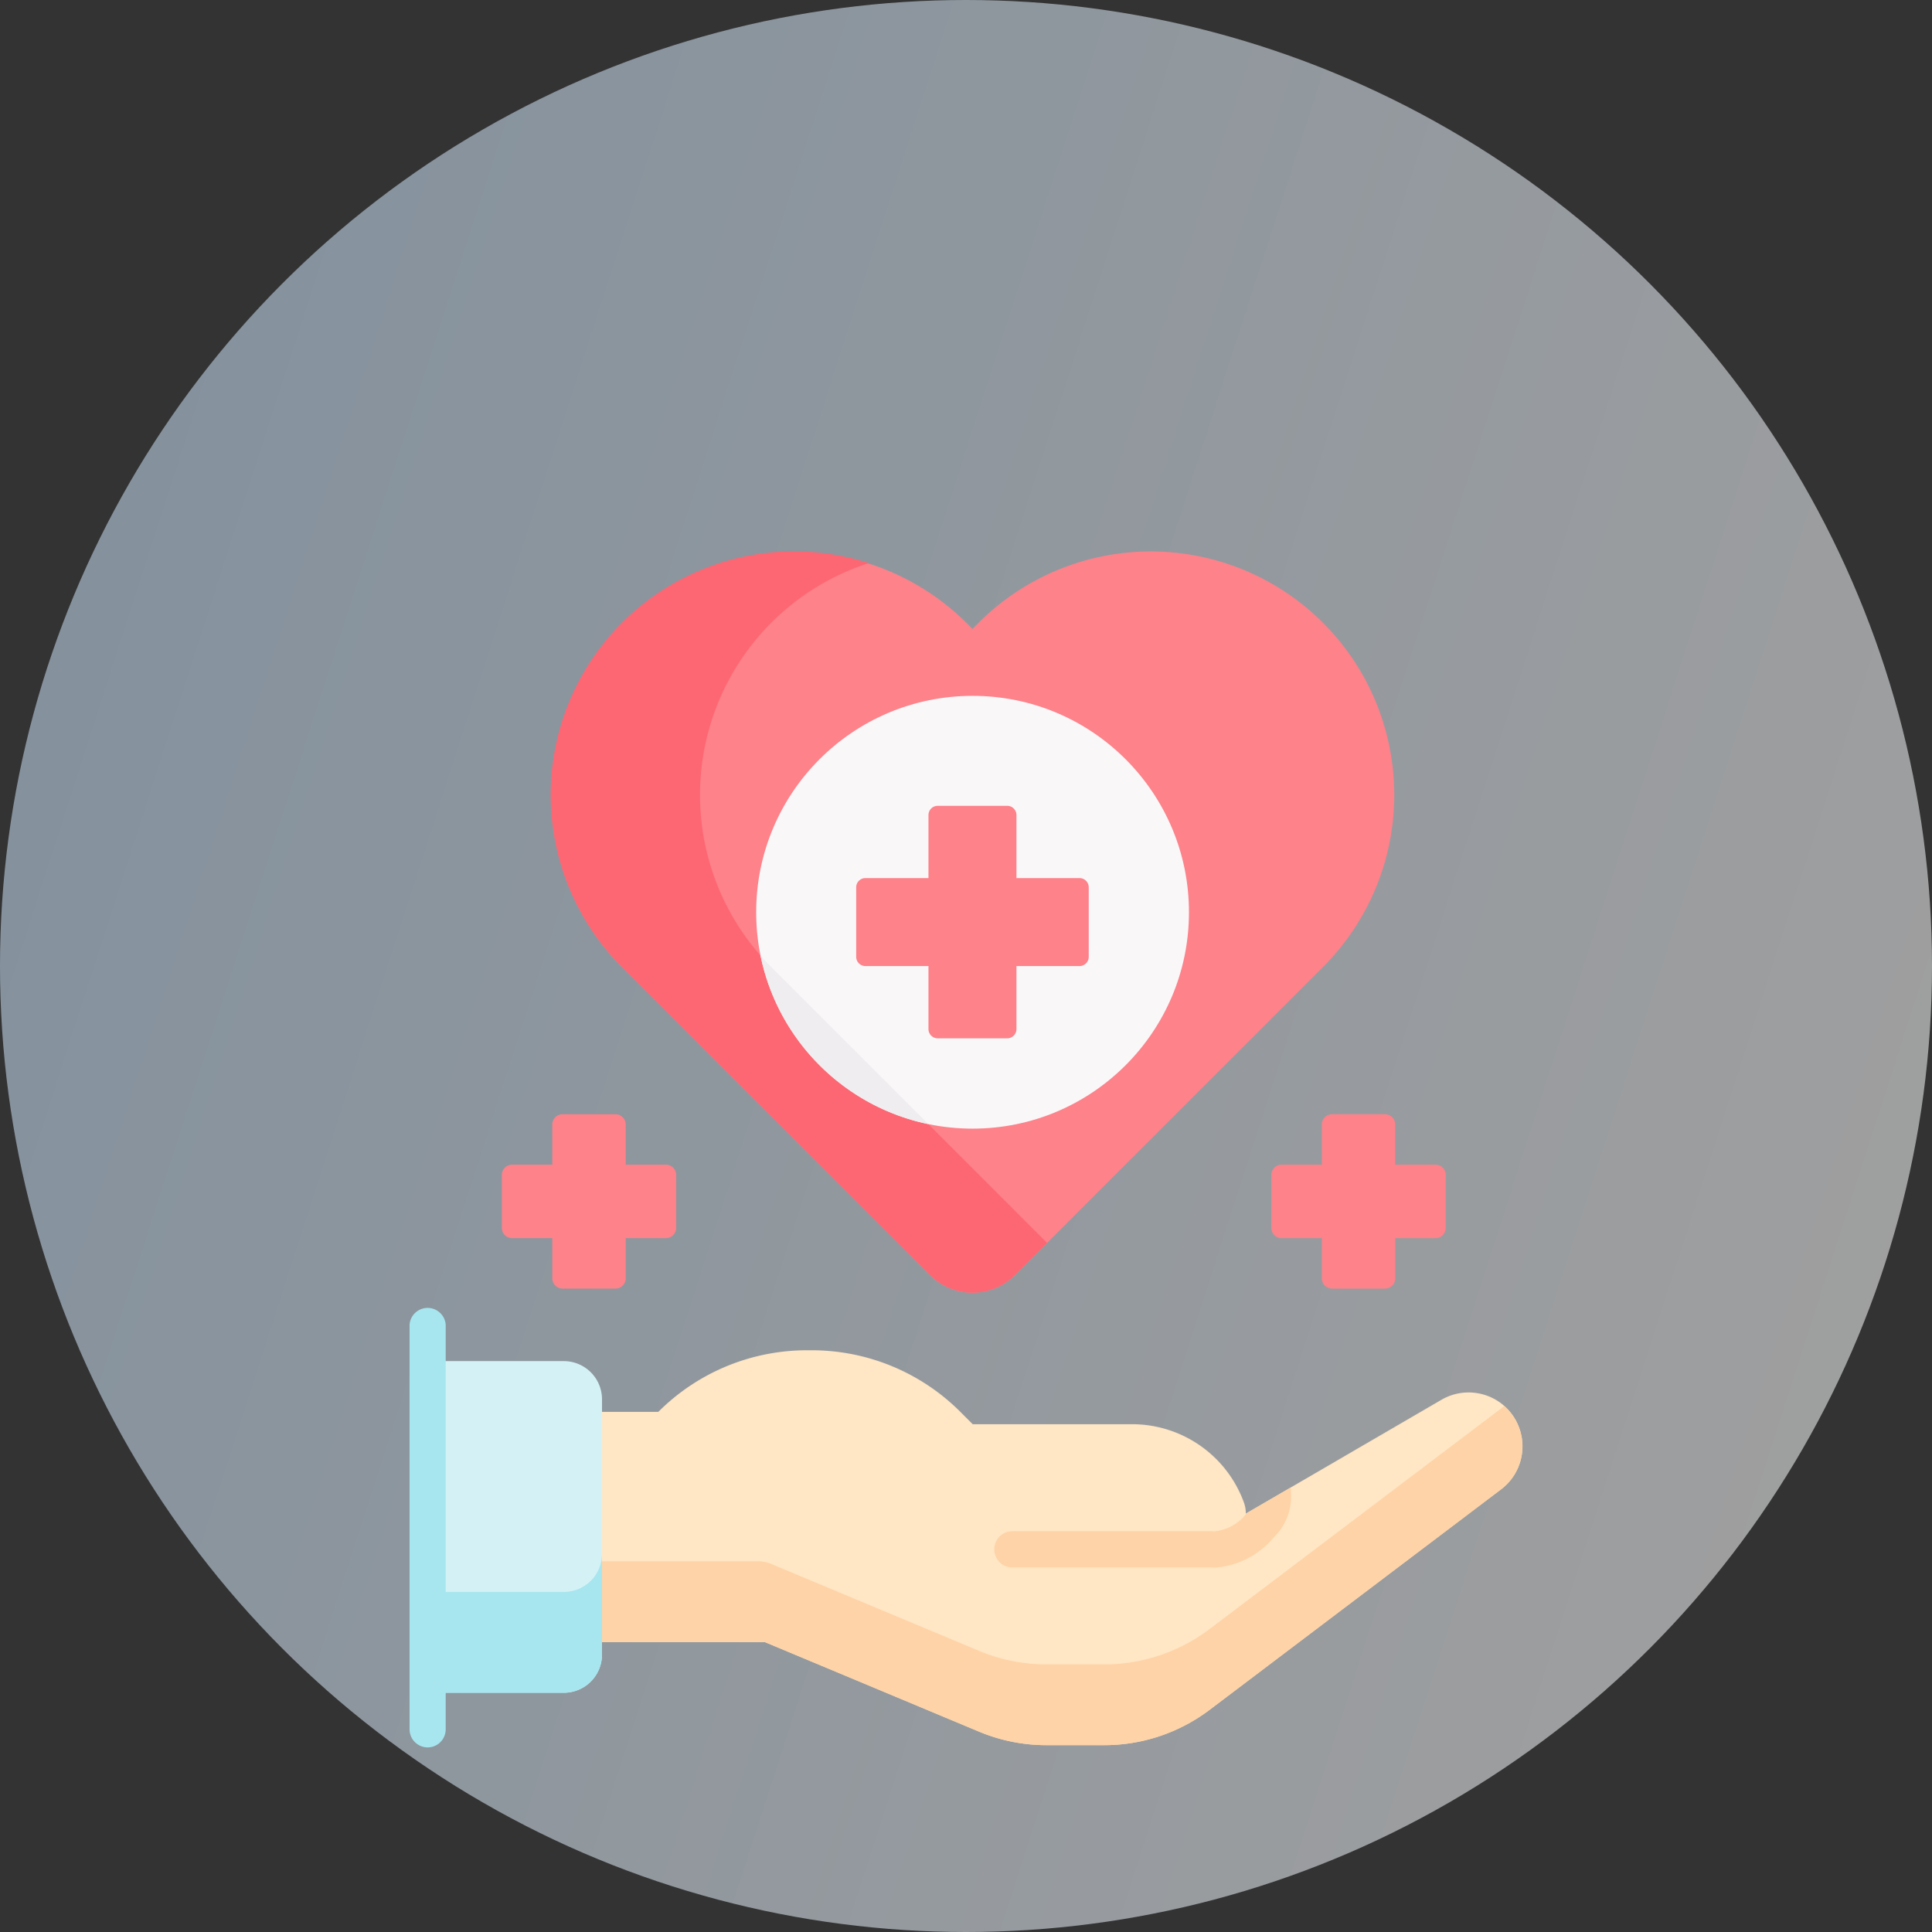 <svg xmlns="http://www.w3.org/2000/svg" xmlns:xlink="http://www.w3.org/1999/xlink" width="160" height="160" viewBox="0 0 160 160">
  <rect x="0" y="0" width="160" height="160" fill="#333333" stroke="none"/>
  <defs>
    <linearGradient id="linear-gradient" x1="1" y1="0.638" x2="-0.024" y2="0.308" gradientUnits="objectBoundingBox">
      <stop offset="0" stop-color="#fff"/>
      <stop offset="1" stop-color="#cae4fc"/>
    </linearGradient>
  </defs>
  <g id="Healthcare" transform="translate(-949 -4536)">
    <circle id="Ellipse_404" data-name="Ellipse 404" cx="80" cy="80" r="80" transform="translate(949 4536)" opacity="0.53" fill="url(#linear-gradient)"/>
    <g id="healthcare-2" data-name="healthcare" transform="translate(965.658 4581.667)">
      <path id="Path_21190" data-name="Path 21190" d="M234.838,412.977h-1.4" transform="translate(-173.041 -330.573)" fill="none" stroke="#000" stroke-linecap="round" stroke-linejoin="round" stroke-miterlimit="10" stroke-width="15"/>
      <g id="Group_65189" data-name="Group 65189" transform="translate(22.111 66.159)">
        <g id="XMLID_395_" transform="translate(0)">
          <g id="Group_65187" data-name="Group 65187">
            <path id="Path_21191" data-name="Path 21191" d="M105.964,345.085l16.194-9.424a4.463,4.463,0,0,1,4.939,7.417l-24.136,18.258a14.457,14.457,0,0,1-8.718,2.925h-4.8a14.447,14.447,0,0,1-5.573-1.119l-17.743-7.419H52.639l-11.082.034v-19.1H57.308a17.406,17.406,0,0,1,12.307-5.1h.4a17.4,17.4,0,0,1,12.305,5.1l1.026,1.024H96.539a9.857,9.857,0,0,1,9.259,6.467,2.72,2.72,0,0,1,.166.936Z" transform="translate(-41.557 -331.56)" fill="#ffe6c4"/>
          </g>
          <path id="Path_21192" data-name="Path 21192" d="M127.359,354.685c-.084.074-.171.147-.262.216l-24.136,18.258a14.457,14.457,0,0,1-8.718,2.925h-4.8a14.447,14.447,0,0,1-5.573-1.119l-17.262-7.218a2.594,2.594,0,0,0-1-.2H52.639l-11.082.034v6.686l11.082-.034H66.128l17.743,7.419a14.447,14.447,0,0,0,5.573,1.119h4.8a14.457,14.457,0,0,0,8.718-2.925L127.1,361.588a4.465,4.465,0,0,0,.262-6.9Z" transform="translate(-41.557 -350.071)" fill="#fed3a7"/>
          <g id="Group_65188" data-name="Group 65188" transform="translate(43.477 11.357)">
            <path id="Path_21193" data-name="Path 21193" d="M277.867,395.114a7.015,7.015,0,0,0,4.815-2.494,4.736,4.736,0,0,0,1.425-3.774l-.007-.368-3.61,2.1c-.047.055-.1.111-.15.168a3.8,3.8,0,0,1-2.577,1.37c-.047,0-.093-.007-.14-.007H260.943a1.5,1.5,0,0,0,0,2.993h16.619c.1.008.2.011.3.011Z" transform="translate(-259.446 -388.477)" fill="#fed3a7"/>
          </g>
        </g>
      </g>
      <path id="Path_21194" data-name="Path 21194" d="M39.115,359.651v-6.922H39.2V339.221a3.162,3.162,0,0,0-3.161-3.161H24.763v27.464H36.036a3.161,3.161,0,0,0,3.161-3.161v-.794Z" transform="translate(-6.003 -269.004)" fill="#d4f2f6"/>
      <path id="Path_21195" data-name="Path 21195" d="M36.036,419.16H24.763v8.352H36.036A3.161,3.161,0,0,0,39.2,424.35V416A3.162,3.162,0,0,1,36.036,419.16Z" transform="translate(-6.003 -332.991)" fill="#a7e6ef"/>
      <g id="Group_65190" data-name="Group 65190" transform="translate(17.263 62.551)">
        <path id="Path_21196" data-name="Path 21196" d="M18.76,349.976a1.5,1.5,0,0,1-1.5-1.5v-33.5a1.5,1.5,0,0,1,2.993,0v33.5A1.5,1.5,0,0,1,18.76,349.976Z" transform="translate(-17.263 -313.481)" fill="#a7e6ef"/>
      </g>
      <path id="Path_21197" data-name="Path 21197" d="M139.768,5.906a20.164,20.164,0,0,0-28.516,0l-.51.509-.51-.509A20.164,20.164,0,0,0,81.716,34.422l25.51,25.51a4.972,4.972,0,0,0,7.032,0l25.51-25.51a20.164,20.164,0,0,0,0-28.516Z" transform="translate(-46.865 0)" fill="#fd828a"/>
      <g id="Group_65191" data-name="Group 65191" transform="translate(28.945 0)">
        <path id="Path_21198" data-name="Path 21198" d="M94.082,34.424A20.171,20.171,0,0,1,102.157.969,20.167,20.167,0,0,0,81.715,34.424l25.51,25.51a4.972,4.972,0,0,0,7.032,0l2.667-2.667Z" transform="translate(-75.809 -0.002)" fill="#fd6773"/>
      </g>
      <circle id="Ellipse_450" data-name="Ellipse 450" cx="17.921" cy="17.921" r="17.921" transform="translate(45.965 11.96)" fill="#f9f7f8"/>
      <path id="Path_21199" data-name="Path 21199" d="M163.8,168.677q-.466-.466-.895-.956a17.942,17.942,0,0,0,13.9,13.96Z" transform="translate(-116.579 -134.254)" fill="#efedef"/>
      <g id="Group_65192" data-name="Group 65192" transform="translate(24.9 21.066)">
        <path id="Path_21200" data-name="Path 21200" d="M221.111,111.56h-5.219v-5.218a.767.767,0,0,0-.767-.767h-5.752a.767.767,0,0,0-.767.767v5.218h-5.219a.767.767,0,0,0-.767.767v5.752a.767.767,0,0,0,.767.767h5.219v5.218a.767.767,0,0,0,.767.767h5.752a.767.767,0,0,0,.767-.767v-5.218h5.219a.767.767,0,0,0,.767-.767v-5.752A.767.767,0,0,0,221.111,111.56Z" transform="translate(-173.272 -105.574)" fill="#fd828a"/>
        <path id="Path_21201" data-name="Path 21201" d="M388.511,237.76h-3.328v-3.328a.851.851,0,0,0-.851-.851H379.95a.851.851,0,0,0-.851.851v3.328h-3.328a.851.851,0,0,0-.851.851v4.381a.851.851,0,0,0,.851.851H379.1v3.328a.851.851,0,0,0,.851.851h4.381a.851.851,0,0,0,.851-.851v-3.328h3.328a.851.851,0,0,0,.851-.851v-4.381A.851.851,0,0,0,388.511,237.76Z" transform="translate(-311.191 -208.039)" fill="#fd828a"/>
        <path id="Path_21202" data-name="Path 21202" d="M56.388,237.76h3.328v-3.328a.851.851,0,0,1,.851-.851h4.381a.851.851,0,0,1,.851.851v3.328h3.328a.851.851,0,0,1,.851.851v4.381a.851.851,0,0,1-.851.851H65.8v3.328a.851.851,0,0,1-.851.851H60.567a.851.851,0,0,1-.851-.851v-3.328H56.388a.851.851,0,0,1-.851-.851v-4.381A.851.851,0,0,1,56.388,237.76Z" transform="translate(-55.537 -208.039)" fill="#fd828a"/>
      </g>
    </g>
  </g>
</svg>
